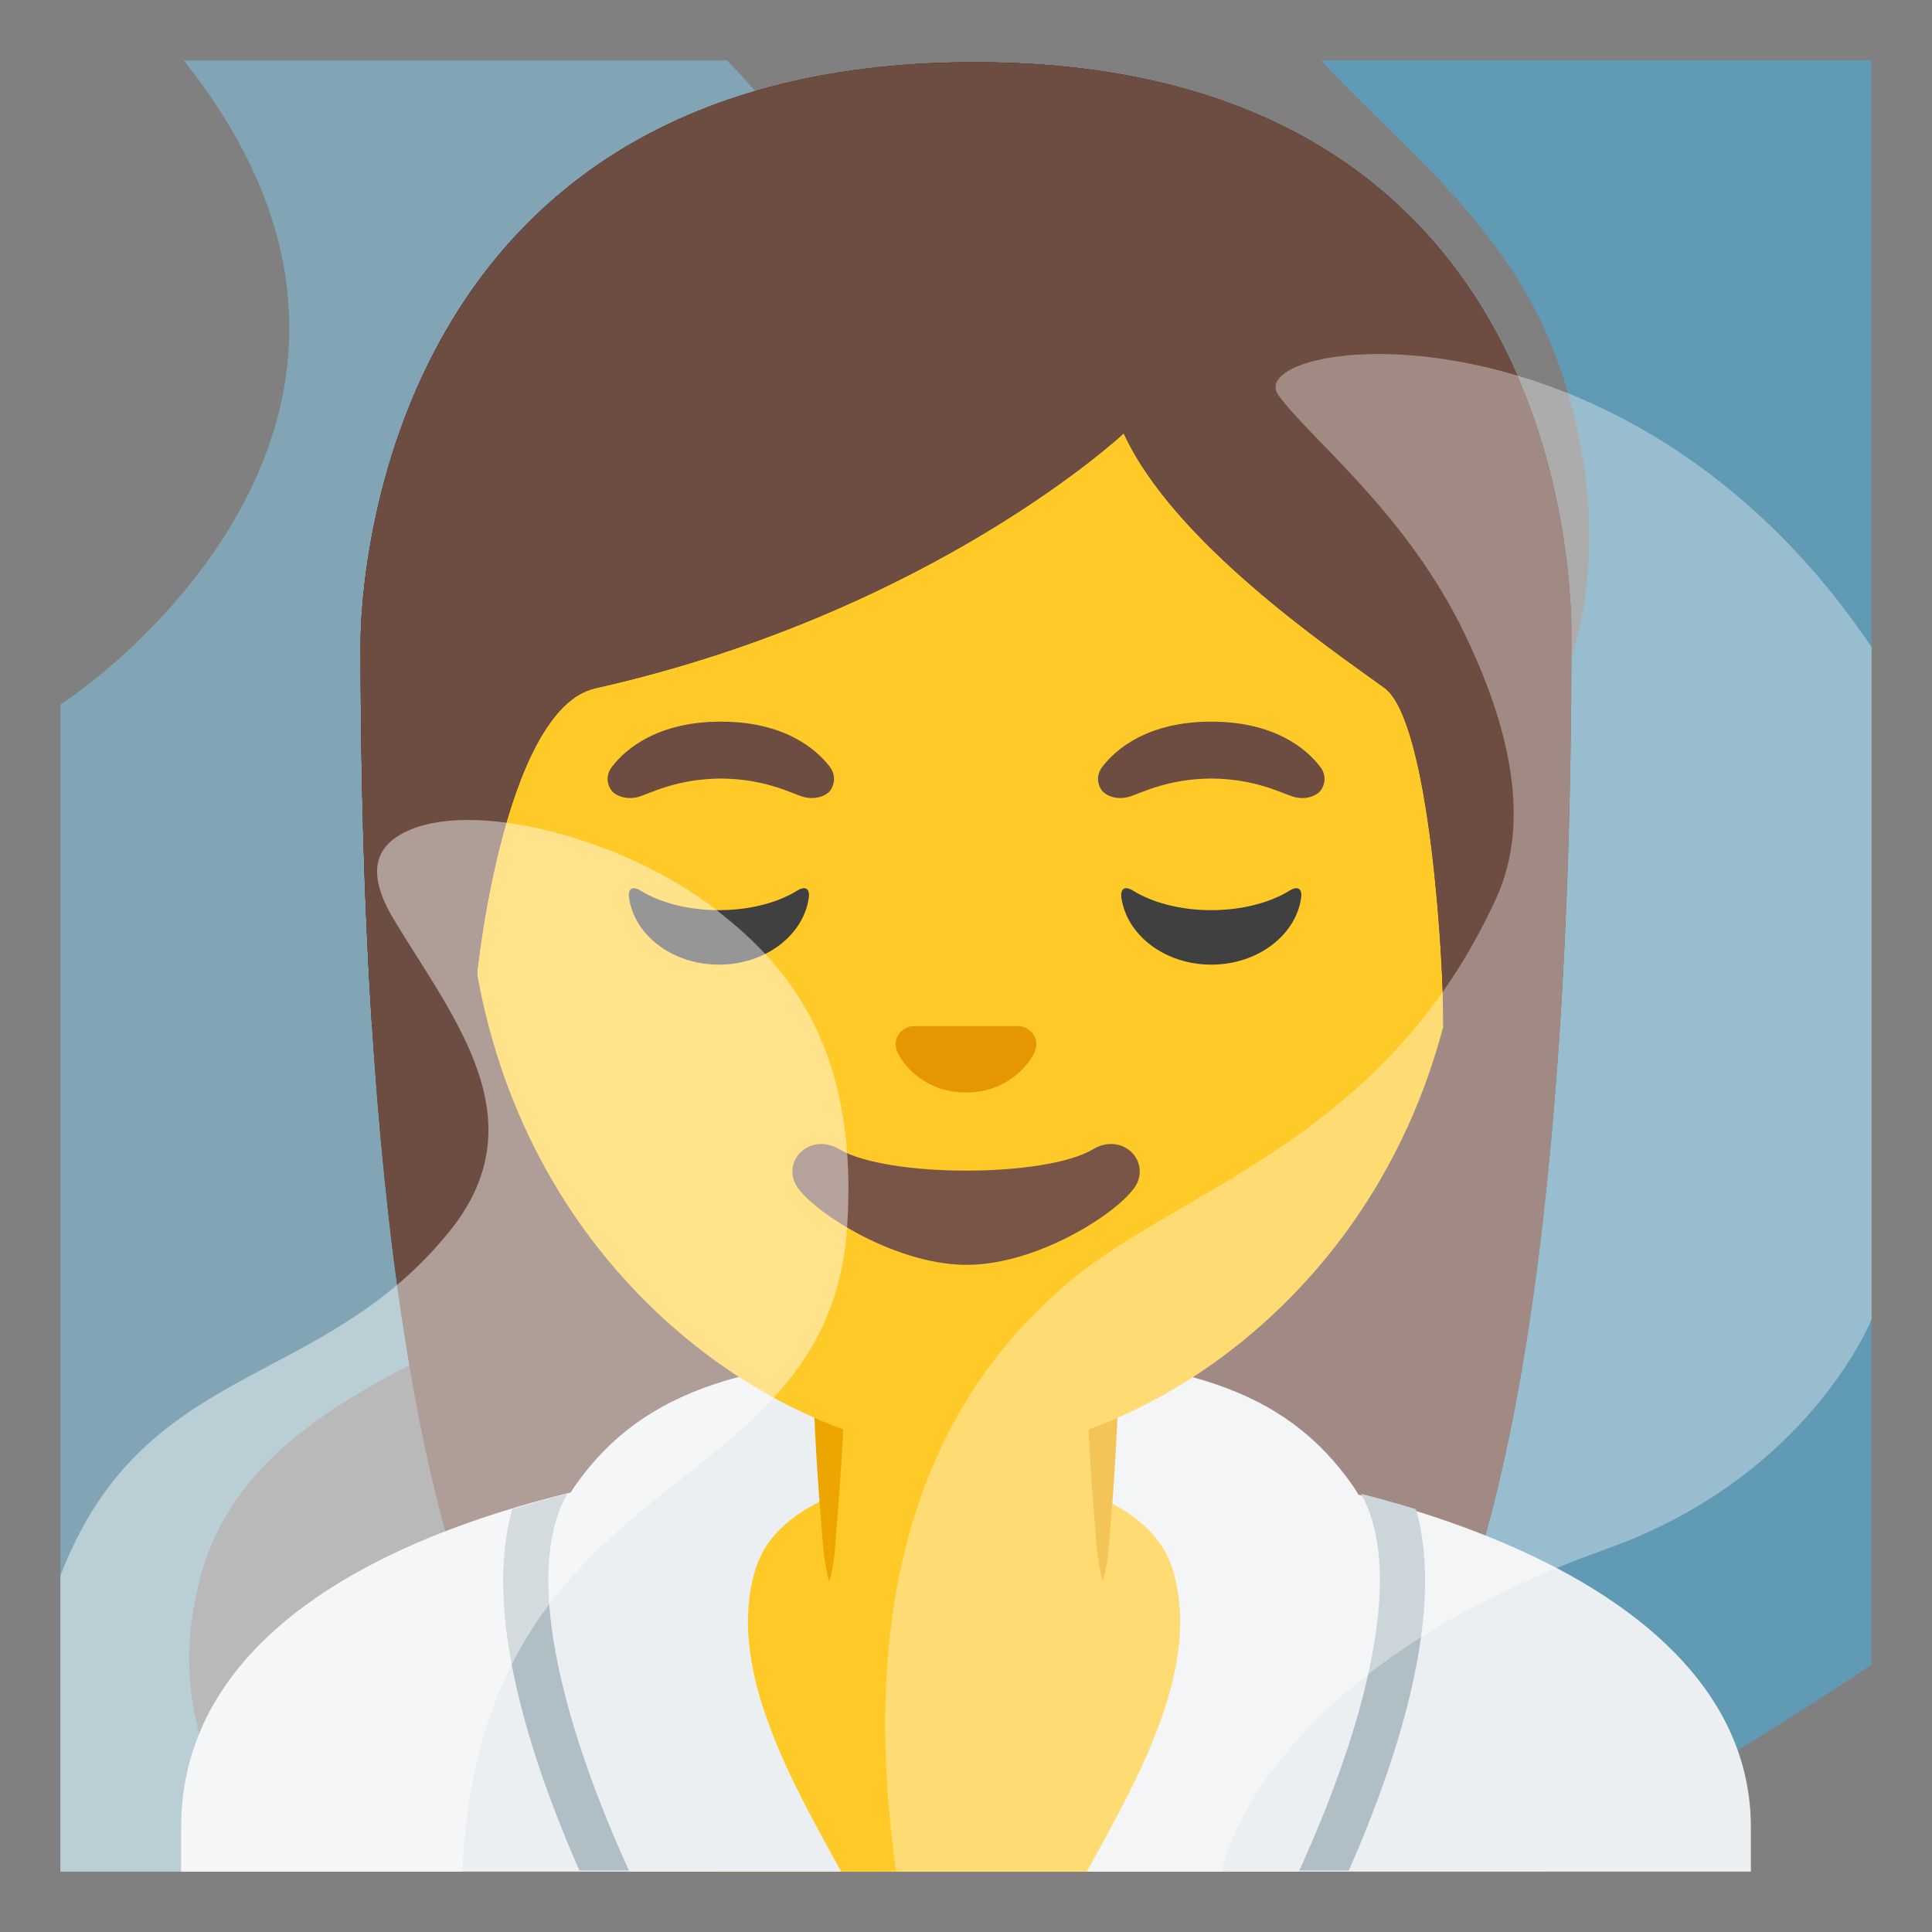 <svg xmlns="http://www.w3.org/2000/svg" xml:space="preserve" id="Layer_1" x="0" y="0" version="1.1" viewBox="0 0 128 128"><rect x="0" y="0" width="128" height="128" fill="#808080" stroke="none"/><path id="steam_x5F_back_x5F_right_1_" d="M103.04 23.5c4.24 11.31 3 25-8 32s-22 12-31 21c-4.28 4.28-19.36 20.49-19.38 47.5h57.91c.16-.17.3-.34.46-.5 6.9-4.47 14.13-8.6 20.96-13.21V4H87.52c4.6 5.11 12.22 10.69 15.52 19.5" style="opacity:.45;fill:#3bbcf7"/><path id="steam_x5F_back_x5F_left" d="M4 46.67V124h13.54c-3.61-5.52-6.13-11.42-4.5-18.5 2-10 12.01-13.98 20-18 22.56-11.36 27.25-29.5 28-50 .47-12.69-4.17-24.66-12.88-33.5H12.17C31.29 28 5.32 45.92 4 46.67" style="opacity:.45;fill:#83d3f7"/><g id="hairGroup_1_"><path id="hair_10_" d="M64.57 4.12c-41.01 0-40.68 37.92-40.68 38.52 0 24.56 1.88 59.25 11.71 72.9 3.9 5.41 11.43 5.71 11.43 5.71l16.97-.02 16.97.03s7.54-.3 11.43-5.71c9.83-13.65 11.71-48.34 11.71-72.9-.01-.61 1.47-38.53-39.54-38.53" style="fill:#543930"/><path id="hairHighlights_1_" d="M64.57 4.12c-41.01 0-40.68 37.92-40.68 38.52 0 24.56 1.88 59.25 11.71 72.9 3.9 5.41 11.43 5.71 11.43 5.71l16.97-.02 16.97.03s7.54-.3 11.43-5.71c9.83-13.65 11.71-48.34 11.71-72.9-.01-.61 1.47-38.53-39.54-38.53" style="fill:#6d4c41"/></g><path d="M64.13 96H64c-25.49.03-52 7.28-52 25.06V124h104v-2.94C116 104.3 89.74 96 64.13 96" style="fill:#eceff1"/><path id="body" d="M64.04 95.83c-29.63 0-21.57 19.55-16.57 28.17h34.32c4.63-8.62 11.87-28.17-17.75-28.17" style="fill:#ffca28"/><path id="robe_x5F_lapels" d="M50.04 104c1.92-6.37 13.37-6.54 12.51-6.36.53-.07 2.11-.07 2.64 0-.85-.19 10.59-.01 12.51 6.36 1.92 6.35-2.16 13.62-5.7 20h13.92c4.07-8.93 7.49-20.18 3.7-25.58-4.48-6.39-11.34-8.67-25.63-8.67s-21.39 2.28-25.88 8.67c-3.79 5.4-.37 16.66 3.7 25.58h13.92c-3.53-6.38-7.6-13.65-5.69-20" style="fill:#eceff1"/><g id="robe_x5F_lapels_1_"><path d="M89.36 123.93h-3.28c3.92-8.6 7.24-19.36 4.09-24.96 1.24.31 2.46.65 3.64 1.02 1.93 6.72-1.07 16.26-4.45 23.94" style="fill:#b0bec5"/></g><g id="robe_x5F_lapels_2_"><path d="M38.39 123.93h3.28c-3.92-8.6-7.24-19.36-4.09-24.96-1.24.31-2.46.65-3.64 1.02-1.93 6.72 1.07 16.26 4.45 23.94" style="fill:#b0bec5"/></g><path id="body_1_" d="M54.92 90.08v9.98c0 4.51 3.7 8.17 8.26 8.17h1.65c4.56 0 8.26-3.66 8.26-8.17v-9.98z" style="fill:#ffca28"/><path id="tone_1_" d="M54.94 104.81c-.27-.96-.38-1.93-.45-2.89l-.23-2.89c-.14-1.93-.26-3.85-.33-5.78-.02-.55.41-1.02.97-1.04s1.02.41 1.03.96v.07c-.07 1.93-.19 3.85-.33 5.78l-.23 2.89c-.05.98-.16 1.94-.43 2.9" style="fill:#eda600"/><path id="tone" d="M73.06 104.81c-.27-.96-.38-1.93-.45-2.89l-.23-2.89c-.14-1.93-.26-3.85-.32-5.78-.02-.55.41-1.02.96-1.04s1.02.41 1.04.96v.07c-.07 1.93-.19 3.85-.32 5.78l-.23 2.89c-.07.98-.17 1.94-.45 2.9" style="fill:#eda600"/><path id="head" d="M64 16.04c-17.2 0-33.13 12.79-33.13 39.91 0 21.78 13.49 34.67 25.23 38.83 2.8.99 5.5 1.49 7.9 1.49 2.38 0 5.07-.49 7.85-1.47 11.76-4.14 25.28-17.03 25.28-38.84 0-27.13-15.93-39.92-33.13-39.92" style="fill:#ffca28"/><g id="hairGroup"><path id="hair_5_" d="M64.57 4.12c-41.01 0-40.68 37.92-40.68 38.52 0 7.76.19 16.53.75 25.32l6.72-.02c-.06-2.92 1.99-20.97 8.08-22.34 22.36-5.03 35.01-16.89 35.01-16.89 3.29 7.18 13.58 14.19 17.27 16.86 3.03 2.19 3.96 18.55 3.9 22.38h7.71c0-.05.02-.1.02-.16.56-8.75.74-17.46.74-25.17.01-.58 1.49-38.5-39.52-38.5" style="fill:#543930"/><path id="hairHighlights" d="M64.57 4.12c-41.01 0-40.68 37.92-40.68 38.52 0 7.76.19 16.53.75 25.32l6.72-.02c-.06-2.92 1.99-20.97 8.08-22.34 22.36-5.03 35.01-16.89 35.01-16.89 3.29 7.18 13.58 14.19 17.27 16.86 3.03 2.19 3.96 18.55 3.9 22.38h7.71c0-.05.02-.1.02-.16.56-8.75.74-17.46.74-25.17.01-.58 1.49-38.5-39.52-38.5" style="fill:#6d4c41"/></g><path id="mouth" d="M72.42 76.14c-3.18 1.89-13.63 1.89-16.81 0-1.83-1.09-3.7.58-2.94 2.24.75 1.63 6.44 5.42 11.37 5.42s10.55-3.79 11.3-5.42c.75-1.66-1.09-3.33-2.92-2.24" style="fill:#795548"/><path id="nose" d="M67.86 68.06c-.11-.04-.21-.07-.32-.08h-7.08c-.11.01-.22.04-.32.08-.64.26-.99.92-.69 1.63s1.71 2.69 4.55 2.69 4.25-1.99 4.55-2.69c.3-.71-.05-1.37-.69-1.63" style="fill:#e59600"/><path d="M47.63 60.3c-2.06 0-3.9-.5-5.18-1.29-.55-.34-.87-.14-.77.5.37 2.48 2.9 4.4 5.95 4.4 3.06 0 5.58-1.92 5.95-4.4.1-.64-.22-.84-.77-.5-1.28.79-3.12 1.29-5.18 1.29M80.25 60.3c-2.06 0-3.9-.5-5.18-1.29-.55-.34-.87-.14-.77.5.38 2.48 2.9 4.4 5.95 4.4s5.58-1.92 5.95-4.4c.1-.64-.22-.84-.77-.5-1.28.79-3.13 1.29-5.18 1.29" style="fill:#404040" id="eyes"/><path d="M54.99 50.82c-.93-1.23-3.07-3.01-7.23-3.01s-6.31 1.79-7.23 3.01c-.41.54-.31 1.17-.02 1.55.26.35 1.04.68 1.9.39s2.54-1.16 5.35-1.18c2.81.02 4.49.89 5.35 1.18s1.64-.03 1.9-.39c.28-.38.38-1.01-.02-1.55M87.48 50.82c-.93-1.23-3.07-3.01-7.23-3.01s-6.31 1.79-7.23 3.01c-.41.54-.31 1.17-.02 1.55.26.35 1.04.68 1.9.39s2.54-1.16 5.35-1.18c2.81.02 4.49.89 5.35 1.18s1.64-.03 1.9-.39c.29-.38.39-1.01-.02-1.55" style="fill:#6d4c41" id="eyebrows"/><path id="steam_x5F_front_x5F_left" d="M48.04 60.75c-6-5-16.19-7.77-20.88-5.77-2.11.9-3.1 2.56-1.06 5.95 3.94 6.56 9.81 13.44 3.44 20.94C21.04 92.12 9.42 90.25 4 104.4V124h26.63c1.25-27.5 24.29-23.94 25.5-42.79.69-10.7-3.09-16.46-8.09-20.46" style="opacity:.45;fill:#fff"/><path id="steam_x5F_front_x5F_right" d="M124 42.88c-16.29-24.22-42.01-20.4-39.29-16.68 2.16 2.96 8.5 7.79 12.37 15.88 2.58 5.39 4.54 11.94 2.07 17.38C91.7 75.82 77.7 78.82 70.37 85.32c-4.96 4.39-14.41 14.66-11 38.67h21.58s2.23-13.06 25.49-21.37C119.88 97.83 124 87.4 124 87.4z" style="opacity:.35;fill:#fff"/></svg>